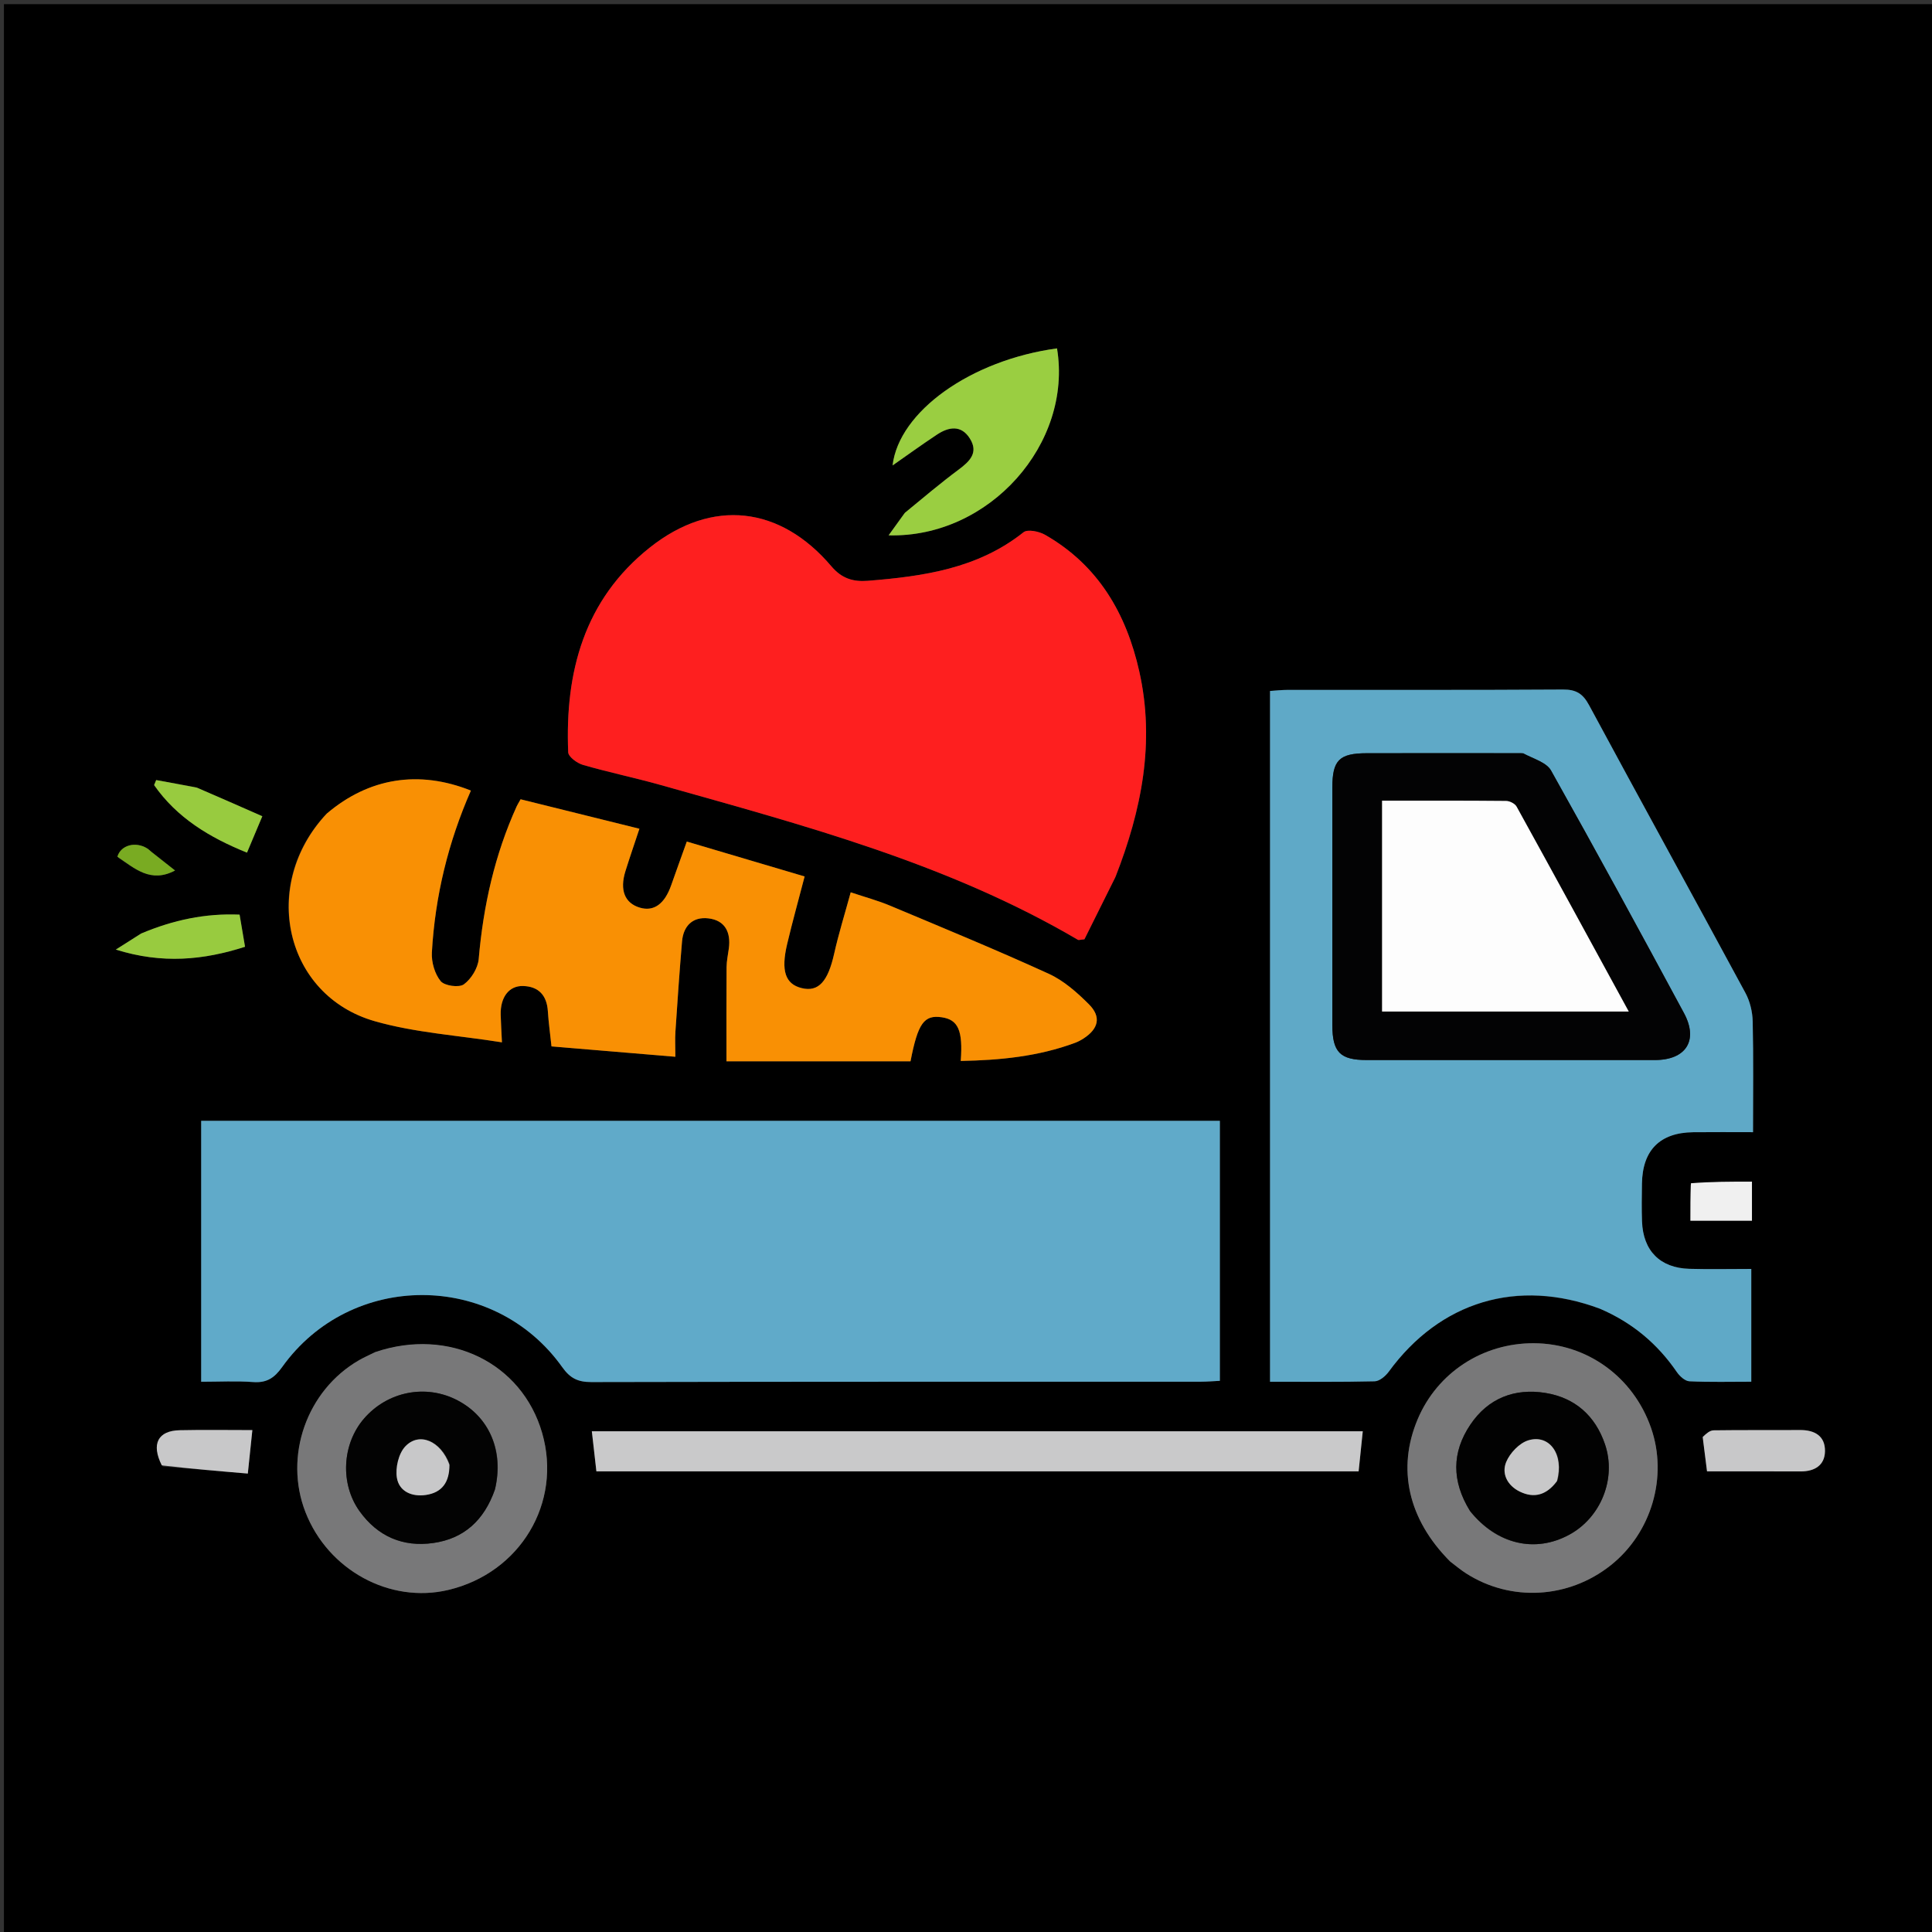 <svg version="1.1" id="Layer_1" xmlns="http://www.w3.org/2000/svg" xmlns:xlink="http://www.w3.org/1999/xlink" x="0px" y="0px"
	 width="100%" viewBox="0 0 512 512" enable-background="new 0 0 512 512" xml:space="preserve">
<rect x="0" y="0" width="512" height="512" fill="#333333" stroke="none"/>
<path fill="#000000" opacity="1" stroke="none" 
	d="
M325,513 
	C216.693,513 108.886,513 1.039,513 
	C1.039,342.401 1.039,171.803 1.039,1.102 
	C171.557,1.102 342.114,1.102 512.836,1.102 
	C512.836,171.667 512.836,342.333 512.836,513 
	C450.469,513 387.985,513 325,513 
M150.5,297.033 
	C118.092,297.033 85.684,297.033 53.315,297.033 
	C53.315,320.423 53.315,343.156 53.315,366.177 
	C58.108,366.177 62.605,365.926 67.059,366.256 
	C70.643,366.522 72.676,365.216 74.758,362.3 
	C92.943,336.822 130.879,336.84 149.018,362.335 
	C151.101,365.262 153.17,366.27 156.712,366.262 
	C210.513,366.14 264.314,366.179 318.115,366.167 
	C319.865,366.166 321.615,366.012 323.277,365.934 
	C323.277,342.674 323.277,319.971 323.277,297.033 
	C265.747,297.033 208.623,297.033 150.5,297.033 
M424.32,346.95 
	C432.647,350.541 439.271,356.149 444.397,363.626 
	C445.146,364.719 446.559,366.002 447.718,366.056 
	C453.158,366.313 458.616,366.17 464.107,366.17 
	C464.107,355.952 464.107,346.26 464.107,336.283 
	C458.327,336.283 453.005,336.407 447.69,336.253 
	C439.935,336.029 435.432,331.469 435.153,323.692 
	C435.034,320.365 435.087,317.03 435.136,313.7 
	C435.265,304.816 439.892,300.153 448.717,300.051 
	C453.835,299.992 458.955,300.04 464.57,300.04 
	C464.57,289.931 464.702,280.303 464.482,270.683 
	C464.424,268.147 463.766,265.375 462.566,263.153 
	C448.816,237.693 434.848,212.35 421.12,186.878 
	C419.473,183.82 417.689,182.713 414.218,182.735 
	C389.903,182.89 365.586,182.812 341.27,182.83 
	C339.689,182.831 338.109,183.017 336.573,183.114 
	C336.573,244.367 336.573,305.079 336.573,366.176 
	C346.027,366.176 355.168,366.278 364.301,366.06 
	C365.578,366.03 367.17,364.691 368.022,363.524 
	C381.613,344.909 402.147,338.636 424.32,346.95 
M295.726,232.168 
	C302.557,214.646 306.117,196.696 301.929,177.972 
	C298.492,162.605 291.038,149.769 276.938,141.721 
	C275.362,140.822 272.33,140.194 271.252,141.05 
	C259.108,150.702 244.716,152.735 229.996,153.918 
	C226.099,154.231 223.069,153.312 220.349,150.104 
	C206.768,134.086 188.75,131.997 172.244,145.076 
	C154.824,158.879 149.702,178.079 150.579,199.357 
	C150.628,200.556 152.931,202.252 154.48,202.7 
	C161.338,204.684 168.349,206.134 175.222,208.071 
	C213.136,218.761 251.278,228.854 285.665,249.059 
	C285.887,249.19 286.284,249.021 287.385,248.92 
	C289.928,243.806 292.653,238.327 295.726,232.168 
M86.352,215.849 
	C68.851,234.534 75.453,263.794 99.301,270.625 
	C110.015,273.693 121.411,274.38 133.021,276.231 
	C132.879,273.198 132.742,271.068 132.687,268.937 
	C132.567,264.323 134.853,261.189 138.64,261.302 
	C142.752,261.424 144.925,263.796 145.187,267.98 
	C145.374,270.949 145.791,273.903 146.152,277.308 
	C157.177,278.23 167.997,279.135 178.977,280.054 
	C178.977,277.334 178.864,275.345 178.996,273.372 
	C179.53,265.411 180.068,257.449 180.747,249.499 
	C181.1,245.369 183.587,242.9 187.703,243.373 
	C192.142,243.882 193.72,247.054 193.149,251.353 
	C192.929,253.003 192.562,254.654 192.549,256.306 
	C192.487,264.387 192.521,272.469 192.521,281.259 
	C208.854,281.259 225.069,281.259 241.295,281.259 
	C243.253,271.16 244.88,268.88 249.628,269.596 
	C253.925,270.244 255.21,273.086 254.607,281.165 
	C264.987,280.972 275.151,279.989 284.932,276.352 
	C285.705,276.065 286.451,275.663 287.145,275.214 
	C291.128,272.635 291.905,269.476 288.581,266.15 
	C285.447,263.015 281.905,259.875 277.938,258.062 
	C264.048,251.718 249.916,245.901 235.831,239.991 
	C232.665,238.663 229.317,237.769 225.446,236.472 
	C223.878,242.222 222.25,247.43 221.061,252.737 
	C219.408,260.115 216.914,262.954 212.446,261.857 
	C208.138,260.799 206.909,257.32 208.603,250.18 
	C210.005,244.274 211.634,238.422 213.234,232.271 
	C202.701,229.151 192.564,226.148 182.008,223.02 
	C180.533,227.145 179.181,230.865 177.871,234.599 
	C176.13,239.562 173.288,241.623 169.603,240.547 
	C165.579,239.373 164.169,235.913 165.749,230.856 
	C166.872,227.26 168.104,223.7 169.453,219.626 
	C158.624,216.941 148.246,214.368 137.962,211.818 
	C137.406,212.815 137.137,213.227 136.936,213.669 
	C131.095,226.543 128.078,240.084 126.863,254.141 
	C126.655,256.549 124.885,259.436 122.931,260.86 
	C121.651,261.793 117.806,261.26 116.78,260.011 
	C115.207,258.095 114.308,254.954 114.452,252.408 
	C115.296,237.516 118.782,223.186 124.793,209.512 
	C111.048,204.016 97.772,206.09 86.352,215.849 
M312.5,389.931 
	C328.306,389.931 344.112,389.931 360.049,389.931 
	C360.439,386.16 360.79,382.764 361.149,379.299 
	C292.803,379.299 224.9,379.299 156.845,379.299 
	C157.256,382.918 157.63,386.22 158.051,389.931 
	C209.226,389.931 260.363,389.931 312.5,389.931 
M384.527,414.007 
	C385.862,415 387.144,416.077 388.542,416.971 
	C400.39,424.551 415.674,423.684 426.833,414.838 
	C437.679,406.24 442.056,391.345 437.54,378.4 
	C432.816,364.86 420.542,356.01 406.431,355.969 
	C392.899,355.93 380.914,363.777 375.709,376.084 
	C370.168,389.188 373.137,402.616 384.527,414.007 
M99.132,358.46 
	C97.794,359.131 96.418,359.736 95.125,360.483 
	C81.279,368.477 75.16,385.902 80.959,400.756 
	C86.953,416.112 103.309,425.018 118.791,421.356 
	C137.889,416.838 149.012,398.231 143.67,379.735 
	C138.312,361.181 119.026,351.677 99.132,358.46 
M239.584,136.162 
	C238.316,137.931 237.048,139.7 235.491,141.872 
	C262.232,142.569 284.301,117.525 280.12,92.324 
	C257.277,95.43 238.227,109.049 236.54,123.348 
	C240.414,120.645 244.315,117.812 248.334,115.156 
	C251.444,113.101 254.735,112.568 257.025,116.207 
	C259.373,119.94 257.03,122.236 254.069,124.438 
	C249.277,128.003 244.709,131.868 239.584,136.162 
M451.303,381.267 
	C451.646,384.02 451.988,386.773 452.381,389.932 
	C460.694,389.932 468.943,389.91 477.192,389.942 
	C480.884,389.956 483.576,388.335 483.639,384.598 
	C483.706,380.557 480.914,378.943 477.001,378.974 
	C469.379,379.034 461.756,378.94 454.135,379.052 
	C453.135,379.067 452.147,379.916 451.303,381.267 
M37.121,247.557 
	C35.28,248.729 33.439,249.901 30.689,251.653 
	C43.081,255.523 53.957,254.426 64.936,250.905 
	C64.417,247.838 63.983,245.276 63.494,242.387 
	C54.427,242.008 45.963,243.784 37.121,247.557 
M43.149,388.616 
	C50.648,389.246 58.146,389.877 65.675,390.509 
	C66.137,386.081 66.49,382.705 66.877,378.993 
	C60.246,378.993 53.938,378.887 47.636,379.025 
	C41.878,379.15 40.009,382.624 43.149,388.616 
M51.818,208.624 
	C48.342,207.991 44.866,207.358 41.391,206.725 
	C41.206,207.168 41.022,207.611 40.838,208.055 
	C46.889,216.737 55.54,221.956 65.456,225.96 
	C66.775,222.827 67.965,219.997 69.516,216.312 
	C63.671,213.737 58.133,211.297 51.818,208.624 
M447.975,313.995 
	C447.975,317.092 447.975,320.188 447.975,323.499 
	C453.605,323.499 458.803,323.499 464.286,323.499 
	C464.286,319.908 464.286,316.555 464.286,313.146 
	C458.773,313.146 453.52,313.146 447.975,313.995 
M31.33,227.291 
	C35.748,230.158 39.917,234.124 46.39,230.691 
	C44.032,228.832 42.097,227.309 40.166,225.782 
	C39.775,225.473 39.427,225.099 39.007,224.838 
	C35.972,222.946 32.03,223.888 31.33,227.291 
z"/>
<path fill="#60AAC9" opacity="1" stroke="none" 
	d="
M151,297.033 
	C208.623,297.033 265.747,297.033 323.277,297.033 
	C323.277,319.971 323.277,342.674 323.277,365.934 
	C321.615,366.012 319.865,366.166 318.115,366.167 
	C264.314,366.179 210.513,366.14 156.712,366.262 
	C153.17,366.27 151.101,365.262 149.018,362.335 
	C130.879,336.84 92.943,336.822 74.758,362.3 
	C72.676,365.216 70.643,366.522 67.059,366.256 
	C62.605,365.926 58.108,366.177 53.315,366.177 
	C53.315,343.156 53.315,320.423 53.315,297.033 
	C85.684,297.033 118.092,297.033 151,297.033 
z"/>
<path fill="#5FA9C7" opacity="1" stroke="none" 
	d="
M423.961,346.806 
	C402.147,338.636 381.613,344.909 368.022,363.524 
	C367.17,364.691 365.578,366.03 364.301,366.06 
	C355.168,366.278 346.027,366.176 336.573,366.176 
	C336.573,305.079 336.573,244.367 336.573,183.114 
	C338.109,183.017 339.689,182.831 341.27,182.83 
	C365.586,182.812 389.903,182.89 414.218,182.735 
	C417.689,182.713 419.473,183.82 421.12,186.878 
	C434.848,212.35 448.816,237.693 462.566,263.153 
	C463.766,265.375 464.424,268.147 464.482,270.683 
	C464.702,280.303 464.57,289.931 464.57,300.04 
	C458.955,300.04 453.835,299.992 448.717,300.051 
	C439.892,300.153 435.265,304.816 435.136,313.7 
	C435.087,317.03 435.034,320.365 435.153,323.692 
	C435.432,331.469 439.935,336.029 447.69,336.253 
	C453.005,336.407 458.327,336.283 464.107,336.283 
	C464.107,346.26 464.107,355.952 464.107,366.17 
	C458.616,366.17 453.158,366.313 447.718,366.056 
	C446.559,366.002 445.146,364.719 444.397,363.626 
	C439.271,356.149 432.647,350.541 423.961,346.806 
M403.192,199.605 
	C389.545,199.604 375.897,199.587 362.25,199.61 
	C354.921,199.623 353.091,201.44 353.085,208.711 
	C353.068,229.682 353.069,250.652 353.085,271.622 
	C353.091,278.827 355.128,280.917 362.177,280.921 
	C387.641,280.938 413.106,280.939 438.57,280.921 
	C446.817,280.915 450.166,275.707 446.264,268.467 
	C434.675,246.962 423.002,225.501 411.043,204.2 
	C409.836,202.05 406.469,201.113 403.192,199.605 
z"/>
<path fill="#FE1F1F" opacity="1" stroke="none" 
	d="
M295.552,232.507 
	C292.653,238.327 289.928,243.806 287.385,248.92 
	C286.284,249.021 285.887,249.19 285.665,249.059 
	C251.278,228.854 213.136,218.761 175.222,208.071 
	C168.349,206.134 161.338,204.684 154.48,202.7 
	C152.931,202.252 150.628,200.556 150.579,199.357 
	C149.702,178.079 154.824,158.879 172.244,145.076 
	C188.75,131.997 206.768,134.086 220.349,150.104 
	C223.069,153.312 226.099,154.231 229.996,153.918 
	C244.716,152.735 259.108,150.702 271.252,141.05 
	C272.33,140.194 275.362,140.822 276.938,141.721 
	C291.038,149.769 298.492,162.605 301.929,177.972 
	C306.117,196.696 302.557,214.646 295.552,232.507 
z"/>
<path fill="#F99004" opacity="1" stroke="none" 
	d="
M86.609,215.599 
	C97.772,206.09 111.048,204.016 124.793,209.512 
	C118.782,223.186 115.296,237.516 114.452,252.408 
	C114.308,254.954 115.207,258.095 116.78,260.011 
	C117.806,261.26 121.651,261.793 122.931,260.86 
	C124.885,259.436 126.655,256.549 126.863,254.141 
	C128.078,240.084 131.095,226.543 136.936,213.669 
	C137.137,213.227 137.406,212.815 137.962,211.818 
	C148.246,214.368 158.624,216.941 169.453,219.626 
	C168.104,223.7 166.872,227.26 165.749,230.856 
	C164.169,235.913 165.579,239.373 169.603,240.547 
	C173.288,241.623 176.13,239.562 177.871,234.599 
	C179.181,230.865 180.533,227.145 182.008,223.02 
	C192.564,226.148 202.701,229.151 213.234,232.271 
	C211.634,238.422 210.005,244.274 208.603,250.18 
	C206.909,257.32 208.138,260.799 212.446,261.857 
	C216.914,262.954 219.408,260.115 221.061,252.737 
	C222.25,247.43 223.878,242.222 225.446,236.472 
	C229.317,237.769 232.665,238.663 235.831,239.991 
	C249.916,245.901 264.048,251.718 277.938,258.062 
	C281.905,259.875 285.447,263.015 288.581,266.15 
	C291.905,269.476 291.128,272.635 287.145,275.214 
	C286.451,275.663 285.705,276.065 284.932,276.352 
	C275.151,279.989 264.987,280.972 254.607,281.165 
	C255.21,273.086 253.925,270.244 249.628,269.596 
	C244.88,268.88 243.253,271.16 241.295,281.259 
	C225.069,281.259 208.854,281.259 192.521,281.259 
	C192.521,272.469 192.487,264.387 192.549,256.306 
	C192.562,254.654 192.929,253.003 193.149,251.353 
	C193.72,247.054 192.142,243.882 187.703,243.373 
	C183.587,242.9 181.1,245.369 180.747,249.499 
	C180.068,257.449 179.53,265.411 178.996,273.372 
	C178.864,275.345 178.977,277.334 178.977,280.054 
	C167.997,279.135 157.177,278.23 146.152,277.308 
	C145.791,273.903 145.374,270.949 145.187,267.98 
	C144.925,263.796 142.752,261.424 138.64,261.302 
	C134.853,261.189 132.567,264.323 132.687,268.937 
	C132.742,271.068 132.879,273.198 133.021,276.231 
	C121.411,274.38 110.015,273.693 99.301,270.625 
	C75.453,263.794 68.851,234.534 86.609,215.599 
z"/>
<path fill="#C9C9CA" opacity="1" stroke="none" 
	d="
M312,389.931 
	C260.363,389.931 209.226,389.931 158.051,389.931 
	C157.63,386.22 157.256,382.918 156.845,379.299 
	C224.9,379.299 292.803,379.299 361.149,379.299 
	C360.79,382.764 360.439,386.16 360.049,389.931 
	C344.112,389.931 328.306,389.931 312,389.931 
z"/>
<path fill="#787879" opacity="1" stroke="none" 
	d="
M384.259,413.773 
	C373.137,402.616 370.168,389.188 375.709,376.084 
	C380.914,363.777 392.899,355.93 406.431,355.969 
	C420.542,356.01 432.816,364.86 437.54,378.4 
	C442.056,391.345 437.679,406.24 426.833,414.838 
	C415.674,423.684 400.39,424.551 388.542,416.971 
	C387.144,416.077 385.862,415 384.259,413.773 
M389.733,400.65 
	C396.694,409.294 406.829,411.638 415.896,406.701 
	C424.273,402.14 428.421,391.824 425.34,382.751 
	C422.773,375.191 417.397,370.415 409.582,369.147 
	C401.394,367.818 394.369,370.527 389.643,377.567 
	C384.739,384.872 384.671,392.486 389.733,400.65 
z"/>
<path fill="#787879" opacity="1" stroke="none" 
	d="
M99.487,358.298 
	C119.026,351.677 138.312,361.181 143.67,379.735 
	C149.012,398.231 137.889,416.838 118.791,421.356 
	C103.309,425.018 86.953,416.112 80.959,400.756 
	C75.16,385.902 81.279,368.477 95.125,360.483 
	C96.418,359.736 97.794,359.131 99.487,358.298 
M131.244,394.421 
	C133.552,384.577 129.725,375.593 121.331,371.149 
	C112.946,366.708 102.706,368.693 96.439,375.973 
	C90.652,382.696 90.074,393.231 95.304,400.509 
	C100.089,407.166 106.77,410.061 114.838,408.91 
	C122.951,407.753 128.302,402.92 131.244,394.421 
z"/>
<path fill="#9ACE41" opacity="1" stroke="none" 
	d="
M239.815,135.884 
	C244.709,131.868 249.277,128.003 254.069,124.438 
	C257.03,122.236 259.373,119.94 257.025,116.207 
	C254.735,112.568 251.444,113.101 248.334,115.156 
	C244.315,117.812 240.414,120.645 236.54,123.348 
	C238.227,109.049 257.277,95.43 280.12,92.324 
	C284.301,117.525 262.232,142.569 235.491,141.872 
	C237.048,139.7 238.316,137.931 239.815,135.884 
z"/>
<path fill="#C8C8C9" opacity="1" stroke="none" 
	d="
M451.228,380.823 
	C452.147,379.916 453.135,379.067 454.135,379.052 
	C461.756,378.94 469.379,379.034 477.001,378.974 
	C480.914,378.943 483.706,380.557 483.639,384.598 
	C483.576,388.335 480.884,389.956 477.192,389.942 
	C468.943,389.91 460.694,389.932 452.381,389.932 
	C451.988,386.773 451.646,384.02 451.228,380.823 
z"/>
<path fill="#98CB3F" opacity="1" stroke="none" 
	d="
M37.45,247.368 
	C45.963,243.784 54.427,242.008 63.494,242.387 
	C63.983,245.276 64.417,247.838 64.936,250.905 
	C53.957,254.426 43.081,255.523 30.689,251.653 
	C33.439,249.901 35.28,248.729 37.45,247.368 
z"/>
<path fill="#C8C8C9" opacity="1" stroke="none" 
	d="
M42.87,388.328 
	C40.009,382.624 41.878,379.15 47.636,379.025 
	C53.938,378.887 60.246,378.993 66.877,378.993 
	C66.49,382.705 66.137,386.081 65.675,390.509 
	C58.146,389.877 50.648,389.246 42.87,388.328 
z"/>
<path fill="#98CB3F" opacity="1" stroke="none" 
	d="
M52.207,208.74 
	C58.133,211.297 63.671,213.737 69.516,216.312 
	C67.965,219.997 66.775,222.827 65.456,225.96 
	C55.54,221.956 46.889,216.737 40.838,208.055 
	C41.022,207.611 41.206,207.168 41.391,206.725 
	C44.866,207.358 48.342,207.991 52.207,208.74 
z"/>
<path fill="#F0F0F0" opacity="1" stroke="none" 
	d="
M448.121,313.571 
	C453.52,313.146 458.773,313.146 464.286,313.146 
	C464.286,316.555 464.286,319.908 464.286,323.499 
	C458.803,323.499 453.605,323.499 447.975,323.499 
	C447.975,320.188 447.975,317.092 448.121,313.571 
z"/>
<path fill="#79AB22" opacity="1" stroke="none" 
	d="
M31.094,227.028 
	C32.03,223.888 35.972,222.946 39.007,224.838 
	C39.427,225.099 39.775,225.473 40.166,225.782 
	C42.097,227.309 44.032,228.832 46.39,230.691 
	C39.917,234.124 35.748,230.158 31.094,227.028 
z"/>
<path fill="#030304" opacity="1" stroke="none" 
	d="
M403.648,199.609 
	C406.469,201.113 409.836,202.05 411.043,204.2 
	C423.002,225.501 434.675,246.962 446.264,268.467 
	C450.166,275.707 446.817,280.915 438.57,280.921 
	C413.106,280.939 387.641,280.938 362.177,280.921 
	C355.128,280.917 353.091,278.827 353.085,271.622 
	C353.069,250.652 353.068,229.682 353.085,208.711 
	C353.091,201.44 354.921,199.623 362.25,199.61 
	C375.897,199.587 389.545,199.604 403.648,199.609 
M376.519,268.073 
	C394.617,268.073 412.715,268.073 431.641,268.073 
	C421.503,249.497 411.76,231.598 401.912,213.757 
	C401.475,212.965 400.087,212.265 399.135,212.256 
	C388.191,212.151 377.245,212.189 366.264,212.189 
	C366.264,231.11 366.264,249.501 366.264,268.073 
	C369.56,268.073 372.544,268.073 376.519,268.073 
z"/>
<path fill="#020202" opacity="1" stroke="none" 
	d="
M389.514,400.353 
	C384.671,392.486 384.739,384.872 389.643,377.567 
	C394.369,370.527 401.394,367.818 409.582,369.147 
	C417.397,370.415 422.773,375.191 425.34,382.751 
	C428.421,391.824 424.273,402.14 415.896,406.701 
	C406.829,411.638 396.694,409.294 389.514,400.353 
M412.802,392.238 
	C414.555,385.557 410.686,379.992 405.035,381.698 
	C402.657,382.416 400.148,385.062 399.161,387.439 
	C397.861,390.57 399.51,393.699 402.739,395.28 
	C406.512,397.127 409.813,396.274 412.802,392.238 
z"/>
<path fill="#030303" opacity="1" stroke="none" 
	d="
M131.144,394.813 
	C128.302,402.92 122.951,407.753 114.838,408.91 
	C106.77,410.061 100.089,407.166 95.304,400.509 
	C90.074,393.231 90.652,382.696 96.439,375.973 
	C102.706,368.693 112.946,366.708 121.331,371.149 
	C129.725,375.593 133.552,384.577 131.144,394.813 
M119.077,387.778 
	C116.801,381.828 111.069,379.392 107.38,383.345 
	C105.619,385.233 104.747,388.997 105.18,391.631 
	C105.778,395.262 109.165,396.733 112.88,396.178 
	C117.129,395.543 119.128,392.839 119.077,387.778 
z"/>
<path fill="#FDFDFD" opacity="1" stroke="none" 
	d="
M376.023,268.073 
	C372.544,268.073 369.56,268.073 366.264,268.073 
	C366.264,249.501 366.264,231.11 366.264,212.189 
	C377.245,212.189 388.191,212.151 399.135,212.256 
	C400.087,212.265 401.475,212.965 401.912,213.757 
	C411.76,231.598 421.503,249.497 431.641,268.073 
	C412.715,268.073 394.617,268.073 376.023,268.073 
z"/>
<path fill="#C8C8C9" opacity="1" stroke="none" 
	d="
M412.588,392.553 
	C409.813,396.274 406.512,397.127 402.739,395.28 
	C399.51,393.699 397.861,390.57 399.161,387.439 
	C400.148,385.062 402.657,382.416 405.035,381.698 
	C410.686,379.992 414.555,385.557 412.588,392.553 
z"/>
<path fill="#C8C8C9" opacity="1" stroke="none" 
	d="
M119.108,388.188 
	C119.128,392.839 117.129,395.543 112.88,396.178 
	C109.165,396.733 105.778,395.262 105.18,391.631 
	C104.747,388.997 105.619,385.233 107.38,383.345 
	C111.069,379.392 116.801,381.828 119.108,388.188 
z"/>
</svg>